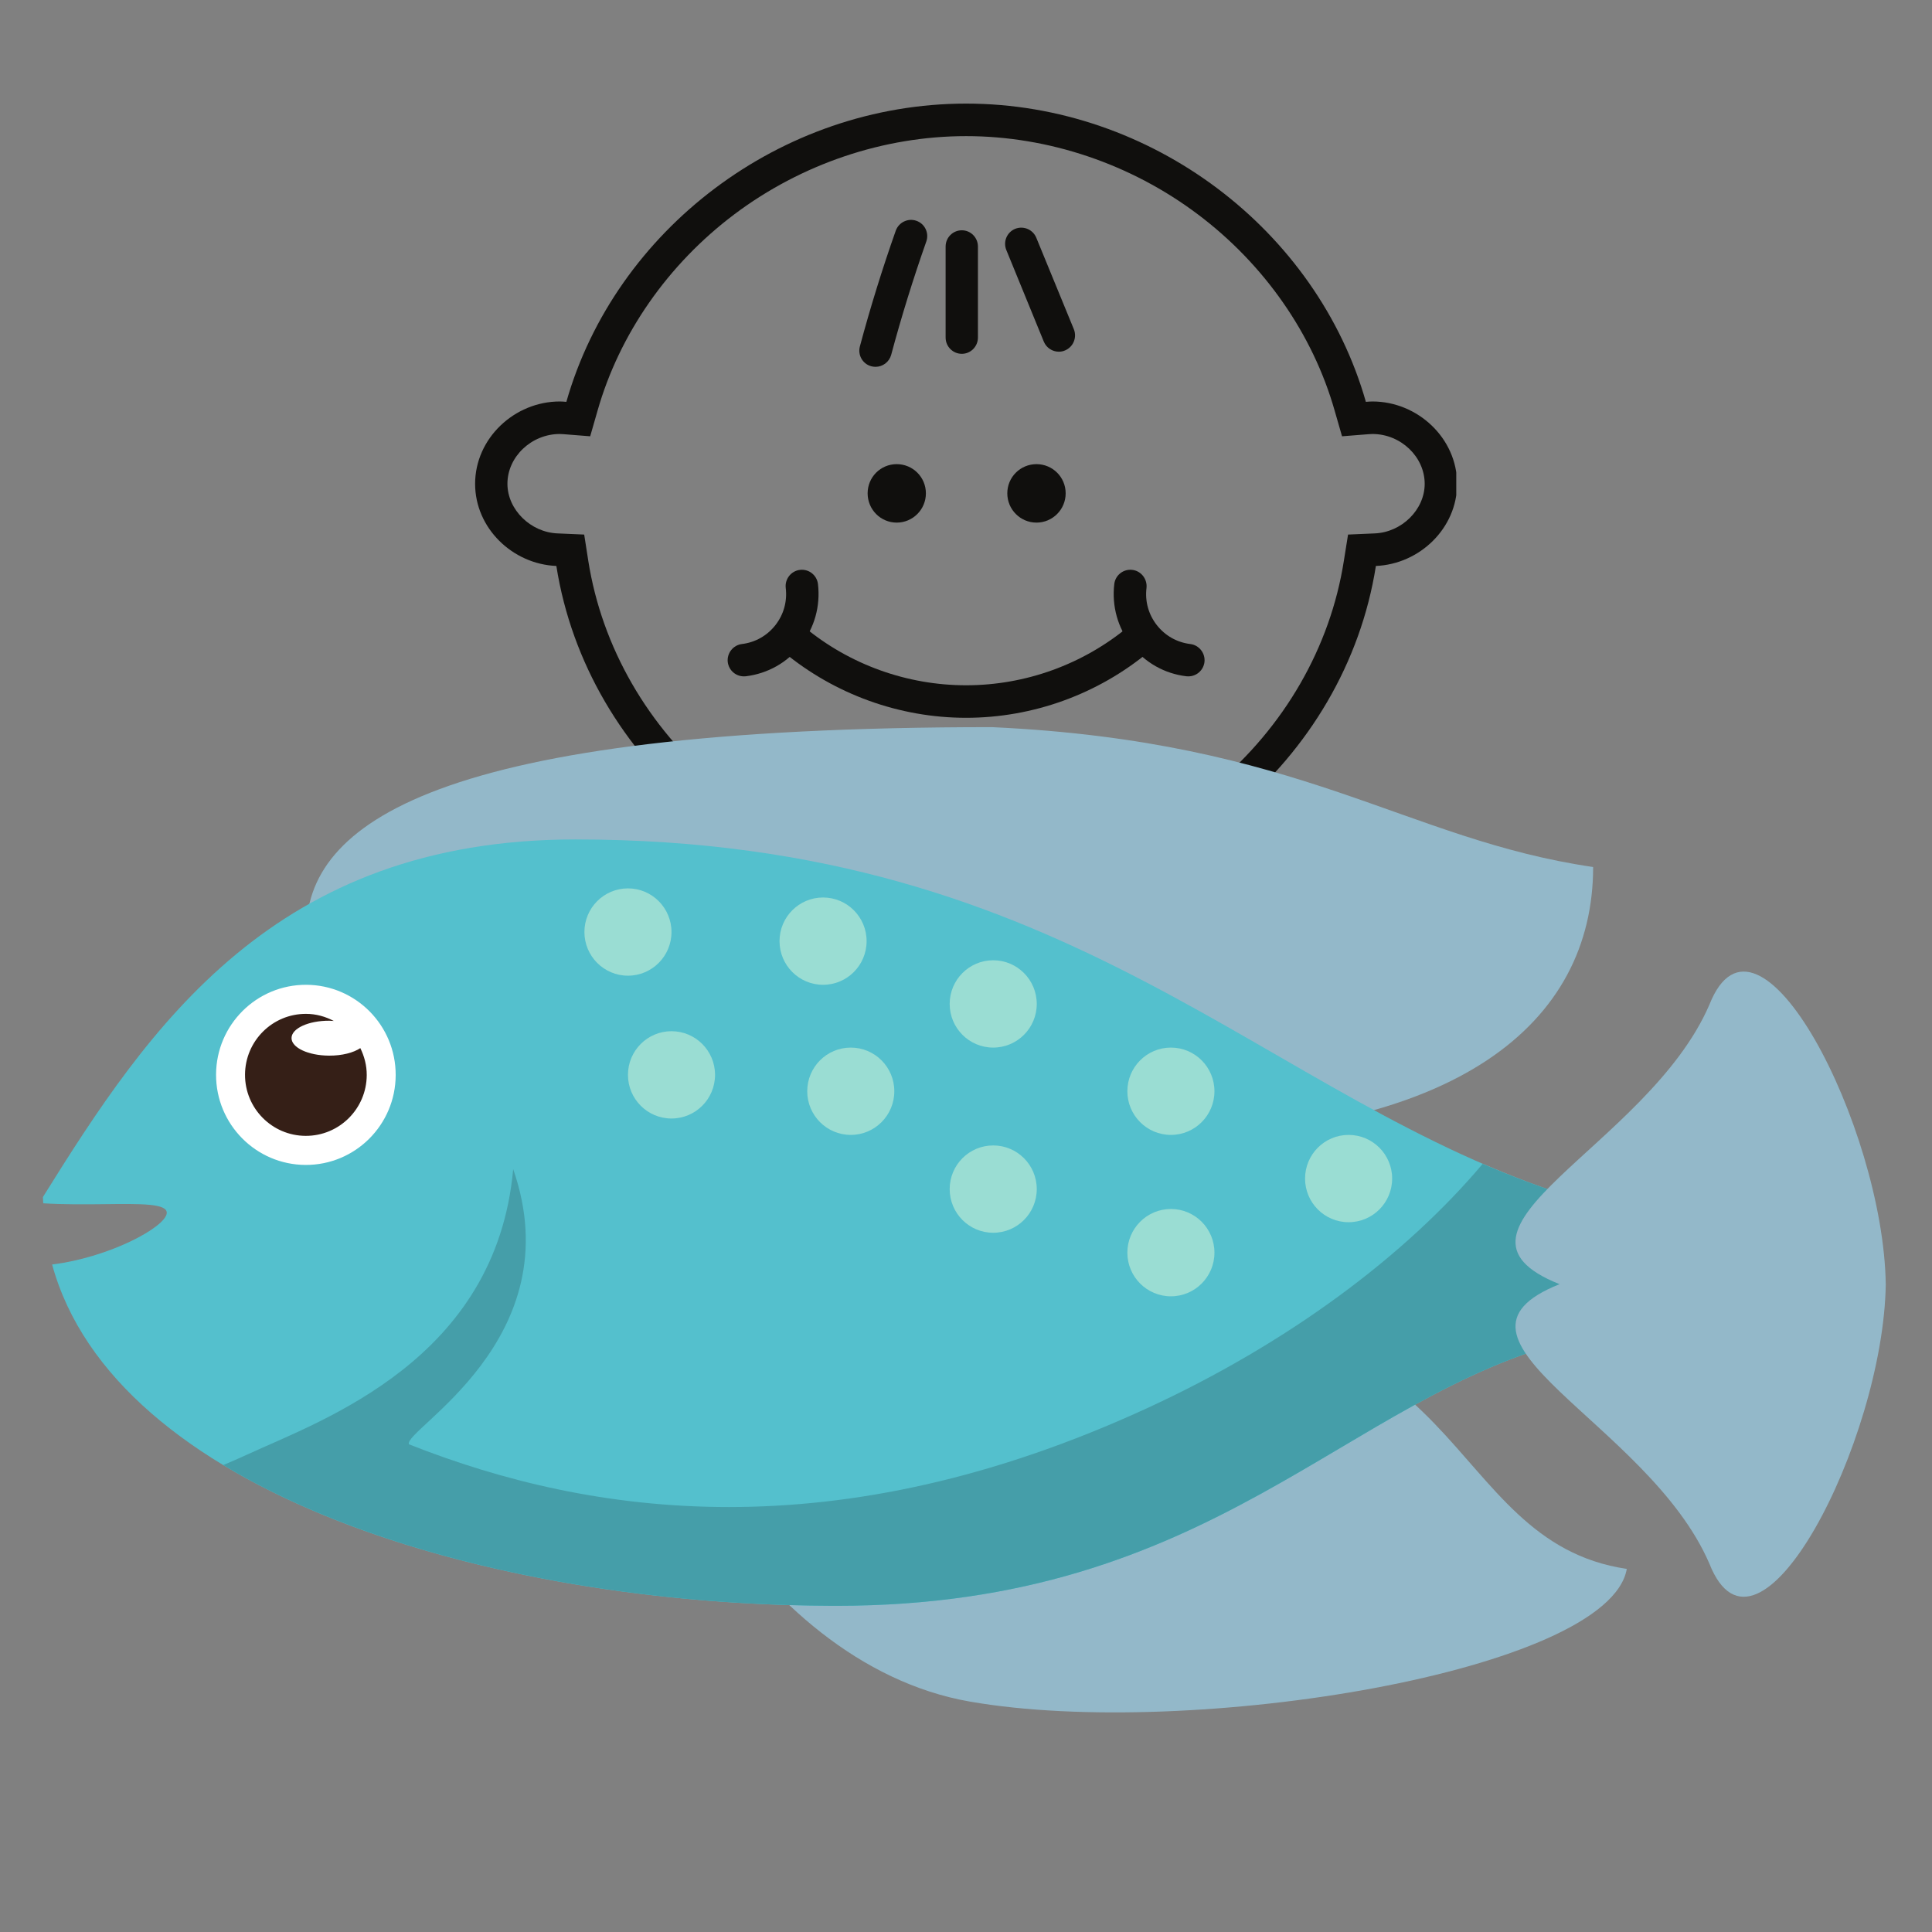 <?xml version="1.0" encoding="UTF-8"?>
<svg xmlns="http://www.w3.org/2000/svg" xmlns:xlink="http://www.w3.org/1999/xlink" width="375pt" height="375pt" viewBox="0 0 375 375" version="1.2">
<rect x="0" y="0" width="375" height="375" fill="#808080" stroke="none"/>
<defs>
<clipPath id="clip1">
  <path d="M 92.219 20.109 L 282.66 20.109 L 282.66 177 L 92.219 177 Z M 92.219 20.109 "/>
</clipPath>
<clipPath id="clip2">
  <path d="M 150 153 L 263 153 L 263 229.551 L 150 229.551 Z M 150 153 "/>
</clipPath>
<clipPath id="clip3">
  <path d="M 166 195 L 173 195 L 173 229.551 L 166 229.551 Z M 166 195 "/>
</clipPath>
<clipPath id="clip4">
  <path d="M 59 141.109 L 310 141.109 L 310 221 L 59 221 Z M 59 141.109 "/>
</clipPath>
<clipPath id="clip5">
  <path d="M 294 188 L 366.715 188 L 366.715 310 L 294 310 Z M 294 188 "/>
</clipPath>
</defs>
<g id="surface1">
<g clip-path="url(#clip1)" clip-rule="nonzero">
<path style=" stroke:none;fill-rule:nonzero;fill:rgb(6.27%,5.879%,5.099%);fill-opacity:1;" d="M 187.523 20.109 C 151.492 20.109 119.422 44.66 109.93 78 C 109.504 77.961 109.078 77.926 108.652 77.926 C 99.863 77.926 92.219 85.074 92.219 93.914 C 92.219 102.516 99.477 109.496 107.988 109.852 C 113.926 147.57 148.383 176.543 187.523 176.543 C 226.66 176.543 261.137 147.57 267.059 109.852 C 275.57 109.496 282.824 102.516 282.824 93.914 C 282.824 85.074 275.184 77.926 266.391 77.926 C 265.965 77.926 265.539 77.961 265.117 78 C 255.621 44.66 223.551 20.109 187.523 20.109 Z M 187.523 26.422 C 203.492 26.422 219.48 31.809 232.492 41.598 C 245.391 51.289 254.828 64.832 259.062 79.727 L 260.488 84.684 L 265.613 84.277 C 265.891 84.258 266.188 84.238 266.391 84.238 C 271.887 84.238 276.531 88.66 276.531 93.914 C 276.531 98.91 272.094 103.332 266.801 103.535 L 261.656 103.758 L 260.84 108.867 C 258.215 125.617 249.293 141.109 235.711 152.492 C 222.09 163.934 204.973 170.23 187.523 170.23 C 170.074 170.23 152.953 163.934 139.336 152.492 C 125.754 141.109 116.832 125.617 114.188 108.867 L 113.391 103.758 L 108.246 103.535 C 102.973 103.332 98.492 98.91 98.492 93.895 C 98.492 88.66 103.156 84.238 108.652 84.238 C 108.855 84.238 109.152 84.258 109.43 84.277 L 114.555 84.684 L 115.98 79.727 C 120.219 64.832 129.656 51.289 142.535 41.598 C 155.562 31.809 171.535 26.422 187.523 26.422 "/>
</g>
<path style=" stroke:none;fill-rule:nonzero;fill:rgb(6.27%,5.879%,5.099%);fill-opacity:1;" d="M 169.941 71.199 C 169.664 71.199 169.387 71.164 169.109 71.09 C 167.445 70.645 166.445 68.918 166.906 67.227 C 168.926 59.688 171.273 52.125 173.867 44.773 C 174.457 43.137 176.254 42.281 177.883 42.859 C 179.527 43.434 180.379 45.254 179.789 46.891 C 177.254 54.094 174.957 61.488 172.977 68.879 C 172.59 70.273 171.332 71.199 169.941 71.199 "/>
<path style=" stroke:none;fill-rule:nonzero;fill:rgb(6.27%,5.879%,5.099%);fill-opacity:1;" d="M 186.691 68.676 C 184.949 68.676 183.543 67.262 183.543 65.516 L 183.543 47.855 C 183.543 46.109 184.949 44.699 186.691 44.699 C 188.41 44.699 189.816 46.109 189.816 47.855 L 189.816 65.516 C 189.816 67.262 188.41 68.676 186.691 68.676 "/>
<path style=" stroke:none;fill-rule:nonzero;fill:rgb(6.27%,5.879%,5.099%);fill-opacity:1;" d="M 205.512 68.266 C 204.289 68.266 203.105 67.523 202.605 66.316 L 195.332 48.543 C 194.664 46.926 195.426 45.086 197.035 44.418 C 198.645 43.77 200.477 44.531 201.145 46.145 L 208.434 63.902 C 209.082 65.516 208.324 67.355 206.711 68.023 C 206.324 68.191 205.918 68.266 205.512 68.266 "/>
<path style=" stroke:none;fill-rule:nonzero;fill:rgb(6.27%,5.879%,5.099%);fill-opacity:1;" d="M 174.051 90.09 C 177.18 90.09 179.715 92.613 179.715 95.754 C 179.715 98.891 177.18 101.438 174.051 101.438 C 170.922 101.438 168.406 98.891 168.406 95.754 C 168.406 92.613 170.922 90.09 174.051 90.09 "/>
<path style=" stroke:none;fill-rule:nonzero;fill:rgb(6.27%,5.879%,5.099%);fill-opacity:1;" d="M 201.18 90.09 C 204.309 90.09 206.844 92.613 206.844 95.754 C 206.844 98.891 204.309 101.438 201.18 101.438 C 198.051 101.438 195.516 98.891 195.516 95.754 C 195.516 92.613 198.051 90.09 201.18 90.09 "/>
<path style=" stroke:none;fill-rule:nonzero;fill:rgb(6.27%,5.879%,5.099%);fill-opacity:1;" d="M 144.387 131.281 C 142.812 131.281 141.465 130.113 141.258 128.516 C 141.055 126.789 142.297 125.211 144.016 125.004 C 146.59 124.691 148.902 123.391 150.512 121.328 C 152.121 119.266 152.824 116.723 152.512 114.121 C 152.309 112.395 153.547 110.816 155.27 110.613 C 156.988 110.406 158.562 111.633 158.766 113.359 C 159.266 117.633 158.098 121.848 155.453 125.227 C 152.809 128.609 149.012 130.746 144.758 131.266 C 144.629 131.281 144.496 131.281 144.387 131.281 "/>
<path style=" stroke:none;fill-rule:nonzero;fill:rgb(6.27%,5.879%,5.099%);fill-opacity:1;" d="M 230.66 131.281 C 230.547 131.281 230.418 131.281 230.289 131.266 C 226.031 130.762 222.238 128.609 219.594 125.227 C 216.945 121.848 215.781 117.633 216.281 113.359 C 216.484 111.633 218.055 110.406 219.777 110.613 C 221.5 110.816 222.719 112.395 222.535 114.121 C 222.219 116.723 222.922 119.266 224.535 121.328 C 226.145 123.391 228.457 124.691 231.027 125.004 C 232.75 125.211 233.988 126.789 233.785 128.516 C 233.582 130.113 232.23 131.281 230.66 131.281 "/>
<path style=" stroke:none;fill-rule:nonzero;fill:rgb(6.27%,5.879%,5.099%);fill-opacity:1;" d="M 187.523 139.324 C 174.605 139.324 162.023 134.773 152.086 126.547 C 150.734 125.434 150.551 123.445 151.66 122.109 C 152.75 120.754 154.73 120.566 156.082 121.68 C 164.891 129 176.066 133.012 187.523 133.012 C 199.031 133.012 210.23 128.961 219.074 121.59 C 220.406 120.473 222.387 120.66 223.496 121.996 C 224.605 123.352 224.422 125.34 223.09 126.434 C 213.133 134.738 200.496 139.324 187.523 139.324 "/>
<g clip-path="url(#clip2)" clip-rule="nonzero">
<path style=" stroke:none;fill-rule:nonzero;fill:rgb(6.27%,5.879%,5.099%);fill-opacity:1;" d="M 219.316 229.309 C 217.574 229.309 216.168 227.898 216.168 226.152 L 216.168 204.664 C 216.168 198.738 219 193.094 223.738 189.547 C 232.711 182.859 248.59 170.934 253.918 166.367 C 255.566 164.953 256.344 163.137 256.012 161.52 C 255.883 160.926 255.492 159.883 254.254 159.496 C 253.438 159.254 250.402 158.809 245.391 163.746 C 244.148 164.953 242.855 166.164 241.539 167.371 C 232.621 175.598 220.055 179.125 207.062 177.082 C 206.527 176.988 205.973 176.953 205.418 176.953 L 177.605 176.953 C 166.391 176.953 157.285 186.09 157.285 197.328 L 157.285 226.152 C 157.285 227.898 155.879 229.309 154.141 229.309 C 152.418 229.309 150.992 227.898 150.992 226.152 L 150.992 197.328 C 150.992 182.617 162.93 170.637 177.605 170.637 L 205.418 170.637 C 206.289 170.637 207.176 170.711 208.047 170.844 C 219.129 172.59 229.789 169.637 237.285 162.727 C 238.559 161.555 239.801 160.387 240.984 159.234 C 248.016 152.344 253.457 152.66 256.086 153.457 C 259.211 154.406 261.469 156.949 262.156 160.219 C 262.969 164.137 261.414 168.223 257.992 171.156 C 252.809 175.617 238.543 186.367 227.477 194.617 C 224.328 196.973 222.441 200.727 222.441 204.664 L 222.441 226.152 C 222.441 227.898 221.055 229.309 219.316 229.309 "/>
</g>
<path style=" stroke:none;fill-rule:nonzero;fill:rgb(6.27%,5.879%,5.099%);fill-opacity:1;" d="M 187.504 186.129 C 181.562 186.129 175.773 184.047 171.199 180.258 C 169.867 179.164 169.684 177.156 170.793 175.82 C 171.887 174.484 173.867 174.297 175.215 175.395 C 178.66 178.254 183.027 179.832 187.504 179.832 C 192 179.832 196.367 178.254 199.828 175.375 C 201.16 174.262 203.141 174.445 204.25 175.781 C 205.363 177.121 205.176 179.105 203.844 180.223 C 199.254 184.047 193.465 186.129 187.504 186.129 "/>
<g clip-path="url(#clip3)" clip-rule="nonzero">
<path style=" stroke:none;fill-rule:nonzero;fill:rgb(6.27%,5.879%,5.099%);fill-opacity:1;" d="M 169.723 229.051 C 167.98 229.051 166.574 227.637 166.574 225.891 L 166.574 198.441 C 166.574 196.695 167.98 195.285 169.723 195.285 C 171.441 195.285 172.867 196.695 172.867 198.441 L 172.867 225.891 C 172.867 227.637 171.441 229.051 169.723 229.051 "/>
</g>
<path style=" stroke:none;fill-rule:nonzero;fill:rgb(57.649%,72.159%,78.819%);fill-opacity:1;" d="M 315.758 304.523 C 279.523 299.184 284.77 249.777 218.469 258.785 C 175.738 251.324 125.637 227.043 122.184 246.938 C 118.73 266.828 145.531 322.816 188.254 330.277 C 230.98 337.738 312.301 324.418 315.758 304.523 "/>
<g clip-path="url(#clip4)" clip-rule="nonzero">
<path style=" stroke:none;fill-rule:nonzero;fill:rgb(57.649%,72.159%,78.819%);fill-opacity:1;" d="M 309.227 168.289 C 309.227 198.496 282.961 220.676 223.039 220.676 C 163.117 220.676 59.438 201.812 59.438 180.906 C 59.438 159.996 84.035 141.137 192.531 141.137 C 252.711 143.922 272.613 162.934 309.227 168.289 "/>
</g>
<path style=" stroke:none;fill-rule:nonzero;fill:rgb(32.939%,75.29%,80.389%);fill-opacity:1;" d="M 111.684 162.934 C 53.238 162.934 28.926 199.262 8.332 232.34 C 8.332 232.754 8.383 233.152 8.395 233.562 C 12.508 233.812 16.668 233.77 20.332 233.727 C 27.379 233.648 32.625 233.566 32.359 235.535 C 31.988 238.258 21.211 244.059 10.113 245.438 C 22.113 289.348 94.148 311.684 162.402 311.684 C 235.625 311.684 260.793 271.152 305.027 260.062 L 305.027 232.34 C 245.539 213.793 208.93 162.934 111.684 162.934 "/>
<path style=" stroke:none;fill-rule:nonzero;fill:rgb(82.75%,82.349%,82.349%);fill-opacity:1;" d="M 305.027 232.34 C 299.086 230.484 293.367 228.309 287.793 225.895 C 287.797 225.891 287.801 225.887 287.805 225.883 C 293.375 228.297 299.082 230.484 305.027 232.34 "/>
<path style=" stroke:none;fill-rule:nonzero;fill:rgb(47.449%,59.219%,64.709%);fill-opacity:1;" d="M 162.289 311.684 C 162.273 311.684 162.262 311.684 162.25 311.684 C 162.262 311.684 162.273 311.684 162.289 311.684 M 162.172 311.684 C 162.156 311.684 162.141 311.684 162.129 311.684 C 162.141 311.684 162.156 311.684 162.172 311.684 M 162.035 311.68 C 162.027 311.68 162.023 311.68 162.016 311.68 C 162.02 311.68 162.031 311.68 162.035 311.68 M 161.895 311.68 C 161.887 311.68 161.879 311.68 161.875 311.68 C 161.879 311.68 161.891 311.68 161.895 311.68 M 161.777 311.68 C 161.766 311.68 161.754 311.68 161.742 311.68 C 161.754 311.68 161.766 311.68 161.777 311.68 M 161.652 311.68 C 161.645 311.68 161.633 311.68 161.625 311.68 C 161.633 311.68 161.645 311.68 161.652 311.68 M 161.383 311.68 C 161.379 311.68 161.375 311.68 161.367 311.68 C 161.371 311.68 161.379 311.68 161.383 311.68 M 161.258 311.68 C 161.25 311.68 161.25 311.68 161.242 311.68 C 161.25 311.68 161.254 311.68 161.258 311.68 "/>
<path style=" stroke:none;fill-rule:nonzero;fill:rgb(27.06%,61.96%,66.269%);fill-opacity:1;" d="M 162.402 311.684 C 162.367 311.684 162.328 311.684 162.289 311.684 C 162.273 311.684 162.262 311.684 162.25 311.684 C 162.223 311.684 162.195 311.684 162.172 311.684 C 162.156 311.684 162.141 311.684 162.129 311.684 C 162.098 311.684 162.066 311.684 162.035 311.68 C 162.031 311.68 162.02 311.68 162.016 311.68 C 161.977 311.68 161.934 311.68 161.895 311.68 C 161.891 311.68 161.879 311.68 161.875 311.68 C 161.84 311.68 161.809 311.68 161.777 311.68 C 161.766 311.68 161.754 311.68 161.742 311.68 C 161.711 311.68 161.684 311.68 161.652 311.68 C 161.645 311.68 161.633 311.68 161.625 311.68 C 161.543 311.68 161.461 311.68 161.383 311.68 C 161.379 311.68 161.371 311.68 161.367 311.68 C 161.332 311.68 161.293 311.68 161.258 311.68 C 161.254 311.68 161.25 311.68 161.242 311.68 C 117.871 311.52 73.129 302.344 43.332 284.371 C 44.898 283.711 46.465 283.023 48.023 282.309 C 62.648 275.59 96.281 263.902 99.609 226.926 C 111.133 260.051 78.125 277.602 79.375 280.336 C 97.359 287.449 117.996 292.516 141.465 292.516 C 165.465 292.516 192.422 287.219 222.531 273.383 C 250.148 260.695 272.824 243.652 287.793 225.895 C 293.367 228.309 299.086 230.484 305.027 232.34 L 305.027 260.062 C 260.793 271.152 235.625 311.684 162.402 311.684 "/>
<path style=" stroke:none;fill-rule:nonzero;fill:rgb(100%,100%,100%);fill-opacity:1;" d="M 76.801 208.691 C 76.77 218.348 68.934 226.148 59.309 226.113 C 49.68 226.074 41.906 218.219 41.938 208.566 C 41.973 198.91 49.809 191.113 59.438 191.148 C 69.062 191.184 76.84 199.039 76.801 208.691 "/>
<path style=" stroke:none;fill-rule:nonzero;fill:rgb(20.779%,12.16%,9.019%);fill-opacity:1;" d="M 63.883 204.898 C 59.848 204.883 56.578 203.359 56.586 201.484 C 56.594 199.613 59.871 198.105 63.91 198.121 C 64.211 198.125 64.5 198.148 64.793 198.168 C 63.176 197.32 61.363 196.793 59.414 196.789 C 52.891 196.762 47.586 202.047 47.559 208.586 C 47.535 215.125 52.805 220.449 59.328 220.469 C 65.848 220.496 71.156 215.215 71.184 208.672 C 71.191 206.785 70.715 205.023 69.938 203.438 C 68.617 204.328 66.398 204.91 63.883 204.898 "/>
<g clip-path="url(#clip5)" clip-rule="nonzero">
<path style=" stroke:none;fill-rule:nonzero;fill:rgb(57.649%,72.159%,78.819%);fill-opacity:1;" d="M 366.023 249.258 C 365.574 218.801 341.172 171.188 331.773 195.055 C 319.844 222.605 275.82 238.559 302.715 249.258 C 275.82 259.961 319.848 275.914 331.773 303.461 C 341.172 327.328 365.574 279.715 366.027 249.258 L 366.023 249.258 "/>
</g>
<path style=" stroke:none;fill-rule:nonzero;fill:rgb(60.39%,86.67%,82.75%);fill-opacity:1;" d="M 130.336 180.906 C 130.336 185.586 126.551 189.379 121.887 189.379 C 117.219 189.379 113.434 185.586 113.434 180.906 C 113.434 176.23 117.219 172.434 121.887 172.434 C 126.551 172.434 130.336 176.23 130.336 180.906 "/>
<path style=" stroke:none;fill-rule:nonzero;fill:rgb(60.39%,86.67%,82.75%);fill-opacity:1;" d="M 168.207 182.672 C 168.207 187.355 164.426 191.148 159.754 191.148 C 155.09 191.148 151.305 187.355 151.305 182.672 C 151.305 177.996 155.09 174.203 159.754 174.203 C 164.426 174.203 168.207 177.996 168.207 182.672 "/>
<path style=" stroke:none;fill-rule:nonzero;fill:rgb(60.39%,86.67%,82.75%);fill-opacity:1;" d="M 201.234 194.863 C 201.234 199.543 197.445 203.336 192.781 203.336 C 188.113 203.336 184.332 199.543 184.332 194.863 C 184.332 190.184 188.113 186.387 192.781 186.387 C 197.445 186.387 201.234 190.184 201.234 194.863 "/>
<path style=" stroke:none;fill-rule:nonzero;fill:rgb(60.39%,86.67%,82.75%);fill-opacity:1;" d="M 235.723 243.137 C 235.723 247.816 231.941 251.613 227.27 251.613 C 222.605 251.613 218.82 247.816 218.82 243.137 C 218.82 238.461 222.605 234.664 227.27 234.664 C 231.941 234.664 235.723 238.461 235.723 243.137 "/>
<path style=" stroke:none;fill-rule:nonzero;fill:rgb(60.39%,86.67%,82.75%);fill-opacity:1;" d="M 201.234 230.801 C 201.234 235.484 197.445 239.277 192.781 239.277 C 188.113 239.277 184.332 235.484 184.332 230.801 C 184.332 226.121 188.113 222.328 192.781 222.328 C 197.445 222.328 201.234 226.121 201.234 230.801 "/>
<path style=" stroke:none;fill-rule:nonzero;fill:rgb(60.39%,86.67%,82.75%);fill-opacity:1;" d="M 173.586 211.812 C 173.586 216.488 169.801 220.285 165.137 220.285 C 160.465 220.285 156.684 216.488 156.684 211.812 C 156.684 207.129 160.465 203.336 165.137 203.336 C 169.801 203.336 173.586 207.129 173.586 211.812 "/>
<path style=" stroke:none;fill-rule:nonzero;fill:rgb(60.39%,86.67%,82.75%);fill-opacity:1;" d="M 138.789 208.629 C 138.789 213.309 135.004 217.102 130.336 217.102 C 125.668 217.102 121.887 213.309 121.887 208.629 C 121.887 203.949 125.668 200.156 130.336 200.156 C 135.004 200.156 138.789 203.949 138.789 208.629 "/>
<path style=" stroke:none;fill-rule:nonzero;fill:rgb(60.39%,86.67%,82.75%);fill-opacity:1;" d="M 235.723 211.812 C 235.723 216.488 231.941 220.285 227.27 220.285 C 222.605 220.285 218.82 216.488 218.82 211.812 C 218.82 207.129 222.605 203.336 227.27 203.336 C 231.941 203.336 235.723 207.129 235.723 211.812 "/>
<path style=" stroke:none;fill-rule:nonzero;fill:rgb(60.39%,86.67%,82.75%);fill-opacity:1;" d="M 270.215 228.758 C 270.215 233.438 266.43 237.23 261.762 237.23 C 257.094 237.23 253.312 233.438 253.312 228.758 C 253.312 224.078 257.094 220.285 261.762 220.285 C 266.43 220.285 270.215 224.078 270.215 228.758 "/>
</g>
</svg>
